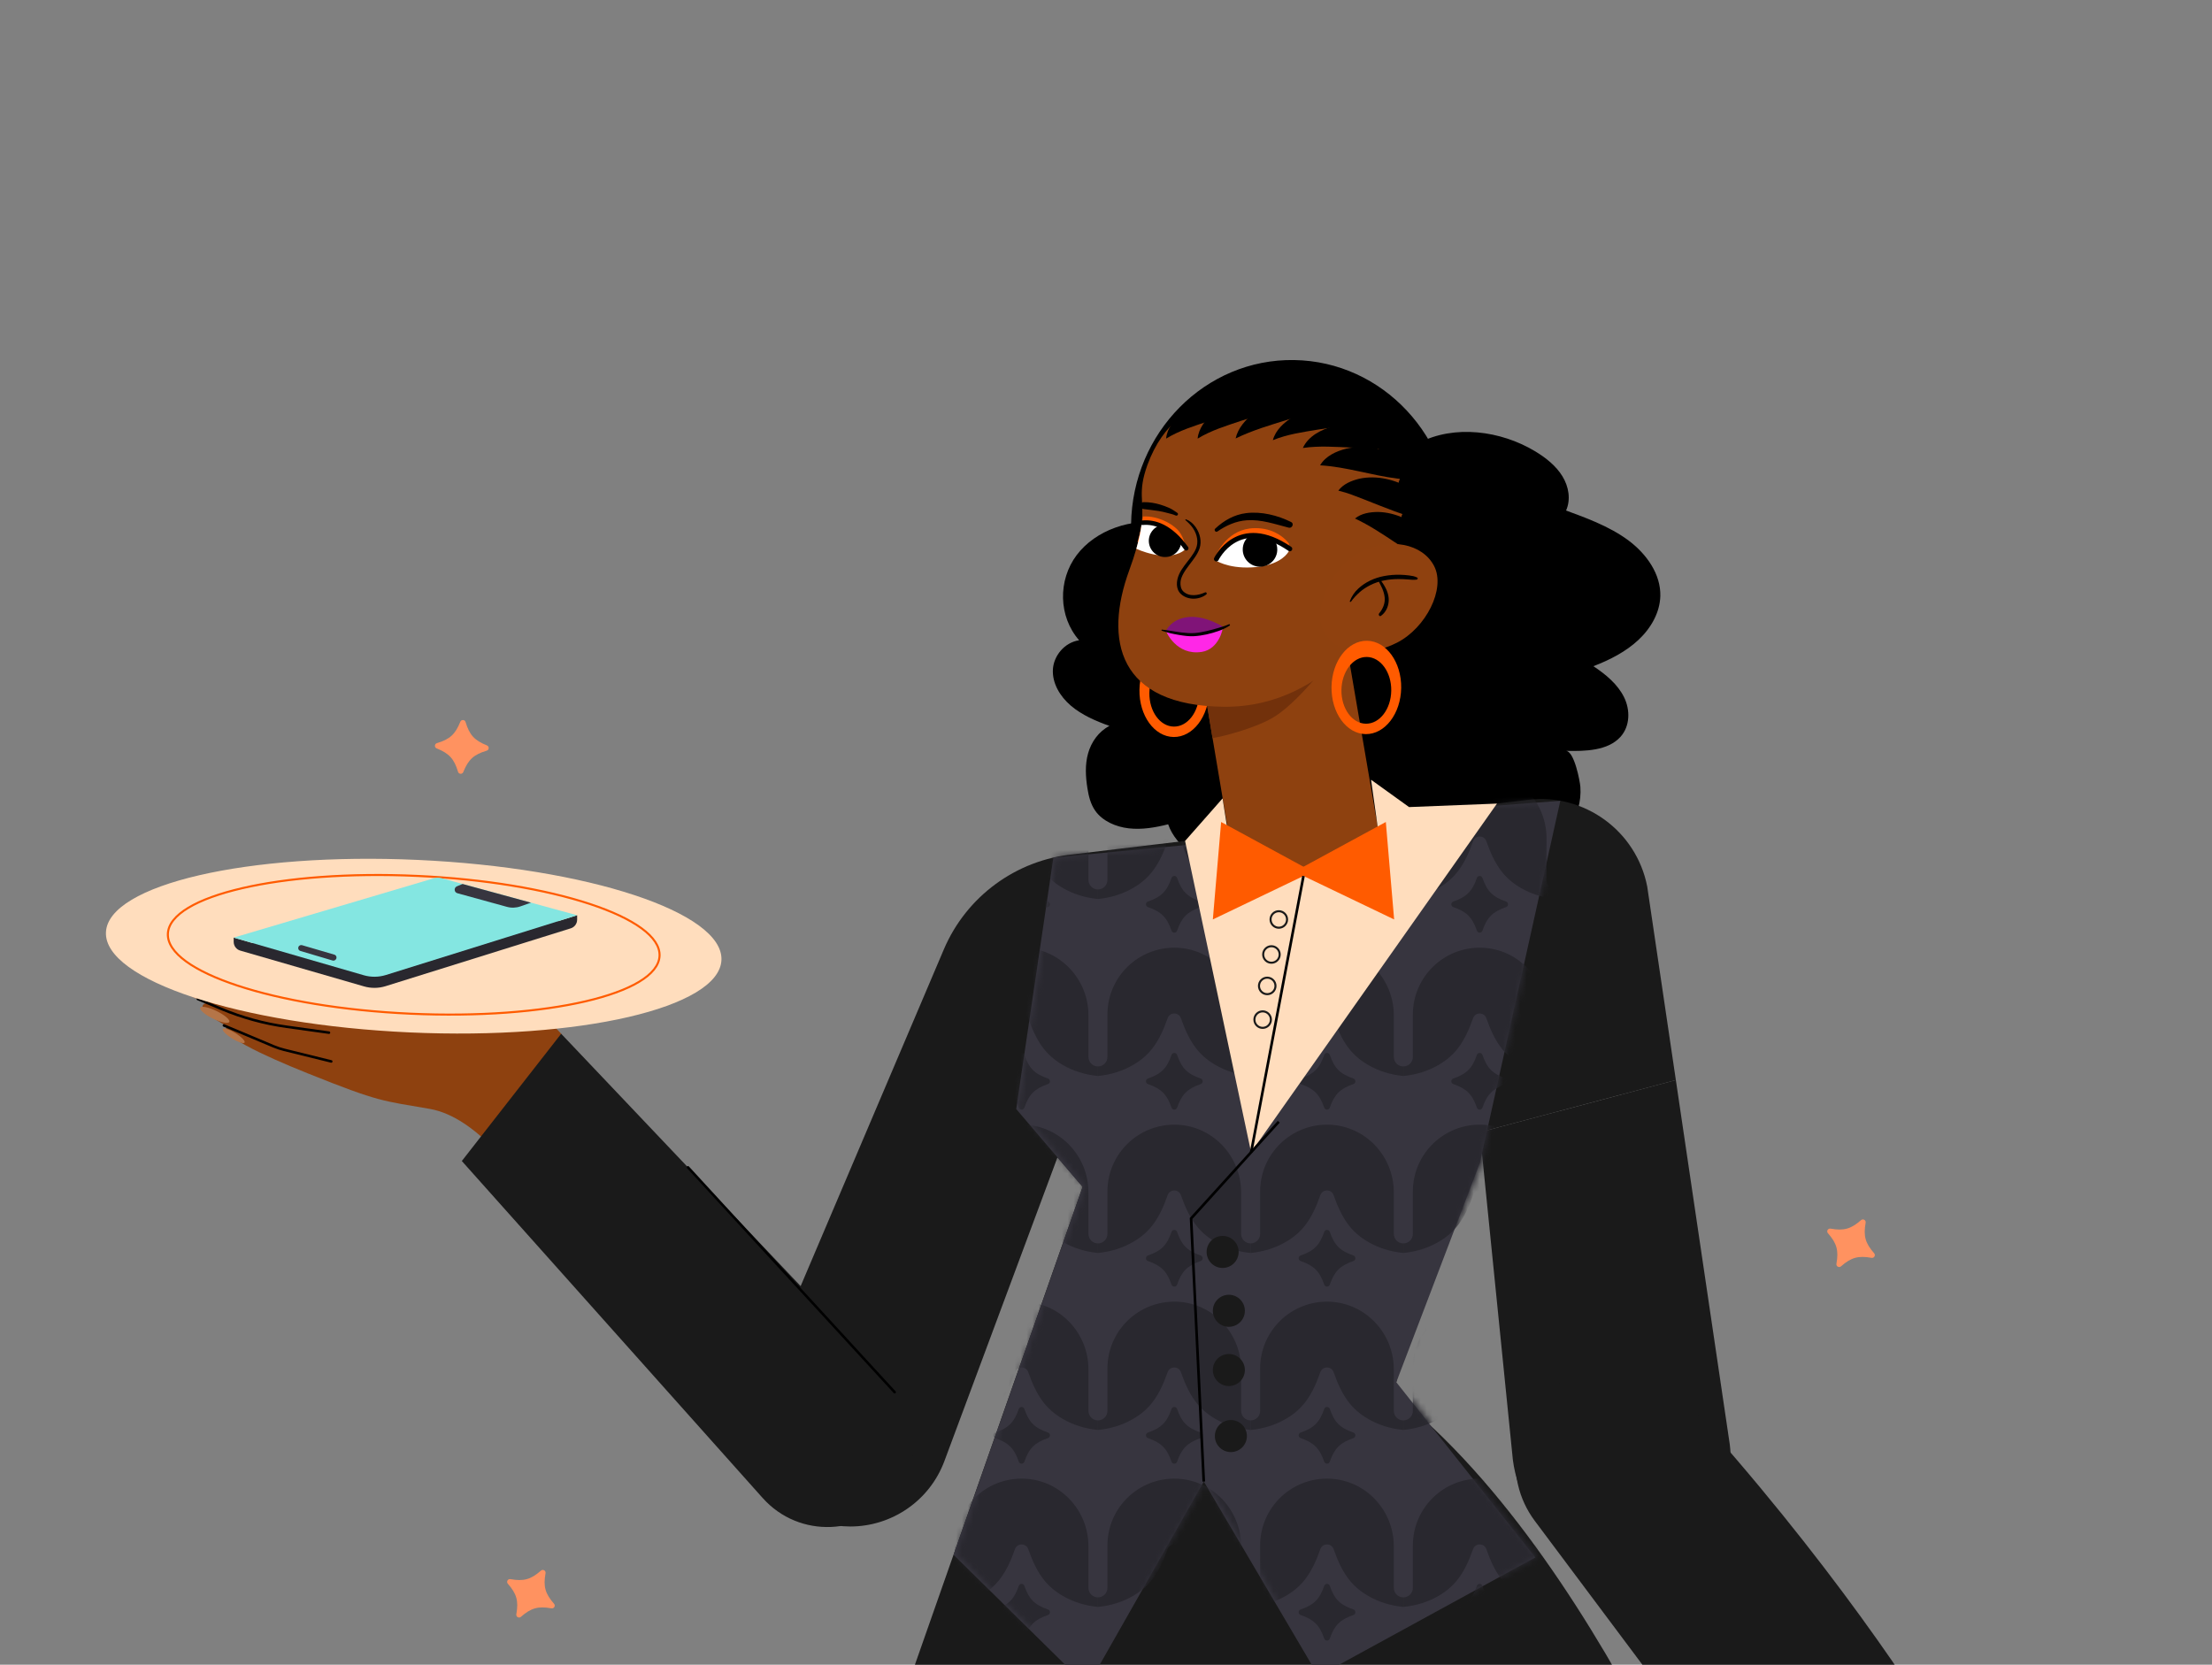 <svg width="376" height="283" viewBox="0 0 376 283" fill="none" xmlns="http://www.w3.org/2000/svg">
<rect x="0" y="0" width="376" height="283" fill="#808080" stroke="none"/>
<path d="M271.374 88.815C273.313 89.668 275.168 90.65 276.833 91.893C279.945 94.222 282.323 97.658 282.225 101.334C282.149 104.127 280.645 106.779 278.514 108.778C276.384 110.776 273.664 112.176 270.848 113.255C272.968 114.655 274.97 116.329 276.049 118.505C277.129 120.681 277.104 123.445 275.437 125.28C273.309 127.623 269.49 127.731 266.165 127.647C267.61 127.682 268.568 132.845 268.634 133.768C268.815 136.278 268.094 138.6 266.722 140.752C263.944 145.107 257.921 147.321 252.622 147.913C246.878 148.557 241.026 147.457 235.636 145.528C232.844 144.529 229.039 142.016 225.993 143.238C224.659 143.774 223.569 144.696 222.386 145.476C218.462 148.056 213.31 149.006 208.599 148.021C204.494 147.161 199.861 143.923 198.565 140.132C196.39 140.679 194.123 141.076 191.884 140.821C189.646 140.567 187.421 139.582 186.189 137.852C185.371 136.699 185.047 135.317 184.834 133.959C184.528 132.01 184.42 130.001 184.949 128.093C185.479 126.185 186.711 124.378 188.584 123.407C186.224 122.561 183.881 121.544 182.025 119.964C180.169 118.383 178.85 116.145 178.972 113.826C179.094 111.507 180.928 109.223 183.431 108.847C179.898 104.812 179.811 98.633 183.014 94.371C186.217 90.11 192.354 87.972 197.904 88.958C198.287 84.199 201.873 80.163 205.828 77.055C207.468 75.766 209.25 74.551 211.325 73.998C214.747 73.082 218.392 74.088 221.787 75.088C222.17 75.199 225.202 73.587 225.899 73.437C227.577 73.079 229.338 73.034 231.041 73.281C233.666 73.66 237.75 74.962 238.568 77.556C239.222 76.602 240.086 75.874 241.168 75.307C247.205 72.139 255.129 73.211 260.94 76.717C262.781 77.828 264.498 79.199 265.58 80.961C266.663 82.722 267.039 84.919 266.204 86.789C267.941 87.426 269.689 88.073 271.377 88.815H271.374Z" fill="black"/>
<path d="M199.726 109.422C196.454 109.374 193.748 112.886 193.686 117.266C193.62 121.649 196.217 125.242 199.486 125.291C202.759 125.34 205.46 121.827 205.526 117.444C205.592 113.064 202.995 109.471 199.726 109.422ZM199.521 123.522C197.181 123.488 195.326 120.918 195.371 117.785C195.42 114.652 197.352 112.141 199.691 112.176C202.027 112.211 203.887 114.78 203.838 117.914C203.793 121.047 201.86 123.557 199.521 123.522Z" fill="#FF5B00"/>
<path d="M318.57 213.054C317.059 211.331 316.721 210.123 317.125 207.867C317.205 207.421 316.683 207.129 316.345 207.424C314.622 208.935 313.414 209.273 311.158 208.869C310.712 208.789 310.42 209.311 310.715 209.649C312.226 211.372 312.564 212.581 312.16 214.837C312.08 215.282 312.602 215.575 312.94 215.279C314.663 213.768 315.872 213.43 318.128 213.834C318.573 213.914 318.866 213.392 318.57 213.054Z" fill="#FF9260"/>
<path d="M94.175 272.639C92.664 270.916 92.326 269.708 92.73 267.452C92.81 267.006 92.288 266.714 91.951 267.01C90.227 268.521 89.019 268.859 86.763 268.455C86.317 268.375 86.025 268.897 86.321 269.235C87.832 270.958 88.17 272.166 87.766 274.422C87.686 274.868 88.208 275.16 88.546 274.864C90.269 273.353 91.477 273.015 93.733 273.419C94.179 273.499 94.471 272.977 94.175 272.639Z" fill="#FF9260"/>
<path d="M82.77 126.721C80.643 125.868 79.797 124.942 79.139 122.745C79.01 122.313 78.412 122.285 78.245 122.703C77.392 124.83 76.466 125.676 74.269 126.334C73.837 126.463 73.809 127.062 74.227 127.229C76.354 128.082 77.2 129.008 77.858 131.205C77.987 131.637 78.586 131.665 78.753 131.247C79.606 129.12 80.532 128.274 82.729 127.616C83.16 127.487 83.188 126.888 82.77 126.721Z" fill="#FF9260"/>
<path d="M139.666 258.793C141.285 259.273 142.921 259.507 144.533 259.507C151.496 259.507 157.986 255.221 160.53 248.387L189.301 171.105L249.935 168.08L251.547 192.481L284.865 183.61L279.998 150.714C278.152 141.255 269.32 134.828 259.756 135.97L182.488 145.227C172.73 146.178 164.27 152.382 160.43 161.413L128.971 235.394C124.71 244.825 129.747 255.848 139.666 258.793Z" fill="#1A1A1A"/>
<path d="M150.681 296.795H281.55C271.203 276.662 255.707 251.644 236.837 236.934L238.101 231.991L248.559 199.7L251.546 163.214L219.468 160.004L206.475 166.065L192.03 162.065L175.664 169.394L172.729 188.538L184.026 201.768L150.681 296.795Z" fill="#1A1A1A"/>
<path d="M246.812 89.94C247.047 74.298 235.026 61.434 219.963 61.208C204.899 60.982 192.498 73.479 192.263 89.121C192.028 104.763 204.049 117.626 219.112 117.853C234.175 118.079 246.577 105.582 246.812 89.94Z" fill="black"/>
<path d="M234.254 141.02L219.541 161.411L209.337 144.662C209.337 144.662 207.495 133.786 206.134 125.611C206.127 125.563 206.12 125.514 206.106 125.462C205.316 120.716 204.689 116.915 204.692 116.747L213.368 113.548L213.884 113.357L228.596 107.932L234.261 141.017L234.254 141.02Z" fill="#8E410F"/>
<path d="M227.05 110.903C227.05 110.903 221.494 118.649 216.853 121.702C213.87 123.662 208.003 125.194 206.106 125.476C205.316 120.731 204.689 116.929 204.692 116.762L213.368 113.563L213.884 113.371L227.054 110.903H227.05Z" fill="#72310B"/>
<path d="M235.154 102.972C235.154 102.972 226.284 120.275 208.131 120.15C189.986 120.021 187.643 108.752 191.946 96.963C192.454 95.574 192.847 94.366 193.154 93.294C193.666 91.501 193.941 90.105 194.069 88.953C194.529 84.935 193.328 83.831 195.034 79.051C200.486 64.251 214.161 68.746 214.182 68.753C215.846 69.3 218.307 68.638 220.045 68.635C222.228 68.628 223.756 68.983 225.518 70.205C227.419 71.524 229.5 72.548 231.44 73.801C233.365 75.044 234.691 77.06 236.648 78.076C237.508 78.522 238.451 79.229 238.392 80.197C238.354 80.799 237.926 81.304 237.779 81.889C237.494 83.013 238.277 84.096 238.932 85.053C239.235 85.496 239.527 86.066 239.276 86.54C239.068 86.937 238.545 87.094 238.333 87.49C238.041 88.03 238.451 88.664 238.81 89.162C239.68 90.37 238.848 92.361 238.528 93.694C238.141 95.296 237.661 96.876 237.101 98.426C236.54 99.972 235.927 101.521 235.158 102.976L235.154 102.972Z" fill="#8E410F"/>
<path d="M219.146 92.477C219.146 92.477 218.498 94.388 215.487 95.29C215.086 95.412 214.644 95.516 214.15 95.593C213.756 95.656 213.335 95.704 212.879 95.732C208.771 95.979 206.748 94.312 206.748 94.312C206.748 94.312 208.356 90.385 212.381 89.852C212.548 89.828 212.715 89.81 212.889 89.8C214.477 89.709 215.737 90.037 216.698 90.496C218.376 91.293 219.142 92.477 219.142 92.477H219.146Z" fill="#FF5B00"/>
<path d="M219.141 93.569C219.141 93.569 218.487 95.268 215.413 96.068C215.002 96.176 214.553 96.27 214.048 96.337C213.648 96.392 213.219 96.434 212.753 96.458C208.561 96.671 206.493 95.181 206.493 95.181C206.493 95.181 208.126 91.685 212.234 91.222C212.405 91.201 212.575 91.187 212.753 91.177C214.372 91.097 215.66 91.393 216.642 91.804C218.358 92.517 219.141 93.572 219.141 93.572V93.569Z" fill="white"/>
<path d="M217.117 93.454C217.099 94.62 216.403 95.616 215.407 96.068C215.021 96.253 214.586 96.347 214.133 96.344C214.105 96.344 214.07 96.344 214.043 96.337C212.466 96.267 211.219 94.954 211.244 93.367C211.257 92.51 211.633 91.744 212.229 91.222C212.399 91.201 212.57 91.187 212.748 91.177C214.366 91.097 215.655 91.393 216.636 91.804C216.946 92.281 217.124 92.848 217.113 93.454H217.117Z" fill="black"/>
<path d="M206.761 95.027C206.761 95.027 210.475 87.294 219.249 93.307" stroke="black" stroke-width="0.825" stroke-linecap="round" stroke-linejoin="round"/>
<path d="M201.494 93.022C201.494 93.022 200.533 93.555 197.556 93.283C197.156 93.252 196.731 93.189 196.261 93.091C195.892 93.011 195.498 92.914 195.074 92.785C194.437 92.594 193.869 92.374 193.364 92.148C193.876 90.355 194.151 88.959 194.28 87.807C194.896 87.765 195.565 87.814 196.278 87.981C196.435 88.012 196.592 88.054 196.752 88.103C198.217 88.548 199.262 89.217 200 89.895C201.292 91.072 201.494 93.022 201.494 93.022Z" fill="#FF5B00"/>
<path d="M201.443 93.397C201.443 93.397 200.318 94.699 197.345 94.427C196.945 94.396 196.52 94.334 196.05 94.236C195.681 94.156 195.287 94.058 194.863 93.93C194.226 93.738 193.658 93.519 193.153 93.293C193.665 91.5 193.94 90.103 194.069 88.951C194.685 88.909 195.354 88.958 196.067 89.125C196.224 89.157 196.381 89.198 196.541 89.247C198.006 89.693 199.051 90.361 199.789 91.04C201.081 92.217 201.443 93.397 201.443 93.397Z" fill="white"/>
<path d="M200.435 93.323C199.889 94.273 198.862 94.774 197.835 94.691C197.434 94.666 197.03 94.545 196.661 94.332C196.637 94.318 196.613 94.304 196.588 94.287C195.324 93.507 194.9 91.857 195.648 90.562C196.052 89.862 196.713 89.406 197.438 89.249C197.587 89.308 197.737 89.378 197.887 89.451C199.255 90.13 200.178 90.959 200.797 91.749C200.836 92.285 200.721 92.832 200.435 93.326V93.323Z" fill="black"/>
<path d="M194.187 88.866C196.282 88.668 198.946 89.49 201.633 93.208" stroke="black" stroke-width="0.776" stroke-linecap="round" stroke-linejoin="round"/>
<path d="M207.811 106.743C207.936 106.764 207.229 110.367 204.277 110.823C199.918 111.495 198.216 107.324 198.216 107.324C198.216 107.324 201.471 105.657 207.811 106.743Z" fill="#FF27E7"/>
<path d="M198.214 107.321C198.092 107.29 199.105 105.117 202.137 104.887C205.17 104.658 208.174 106.726 208.174 106.726C208.174 106.726 204.446 108.916 198.214 107.321Z" fill="#801478"/>
<path d="M197.483 107.223C197.967 107.38 198.447 107.536 198.942 107.651C199.436 107.766 199.934 107.86 200.435 107.944C201.267 108.083 202.124 108.201 202.97 108.152C204.373 108.072 205.797 107.735 207.12 107.268C207.781 107.035 208.429 106.742 209.017 106.353C209.156 106.259 209.038 106.06 208.888 106.13C208.345 106.377 207.76 106.554 207.189 106.722C206.496 106.927 205.8 107.125 205.093 107.286C204.446 107.432 203.784 107.561 203.123 107.616C202.35 107.682 201.563 107.606 200.797 107.515C200.244 107.449 199.694 107.355 199.144 107.261C198.6 107.167 198.061 107.101 197.514 107.038C197.406 107.024 197.396 107.188 197.49 107.219L197.483 107.223Z" fill="black"/>
<path d="M206.927 90.359C208.424 89.325 210.102 88.573 211.936 88.447C214.401 88.277 216.72 89.109 219.07 89.707C219.627 89.85 220.024 89.022 219.474 88.747C217.183 87.605 214.401 86.915 211.832 87.232C209.778 87.486 208.051 88.478 206.557 89.875C206.307 90.108 206.638 90.553 206.927 90.355V90.359Z" fill="black"/>
<path d="M200.111 87.174C199.662 86.885 199.23 86.561 198.739 86.345C198.248 86.129 197.754 85.945 197.246 85.791C196.32 85.513 195.369 85.353 194.398 85.367C194.081 85.374 193.81 85.631 193.81 85.955C193.81 86.307 194.081 86.502 194.398 86.543C195.216 86.651 196.1 86.731 196.946 86.871C197.416 86.947 197.879 87.052 198.335 87.177C198.84 87.316 199.363 87.414 199.839 87.633C200.146 87.772 200.397 87.365 200.108 87.177L200.111 87.174Z" fill="black"/>
<path d="M201.506 88.426C201.997 88.854 202.46 89.296 202.816 89.843C203.171 90.389 203.4 90.953 203.491 91.57C203.574 92.141 203.519 92.719 203.299 93.251C203.08 93.784 202.756 94.264 202.419 94.724C201.726 95.678 200.894 96.566 200.413 97.652C199.933 98.738 199.825 100.141 200.737 100.984C201.889 102.052 203.815 102.004 205.03 101.071C205.239 100.91 205.068 100.601 204.821 100.715C203.689 101.234 202.144 101.492 201.144 100.545C200.727 100.151 200.626 99.525 200.664 98.971C200.702 98.46 200.901 97.969 201.148 97.523C201.712 96.499 202.52 95.632 203.164 94.665C203.474 94.202 203.756 93.704 203.923 93.168C204.1 92.607 204.114 92.005 204.01 91.427C203.773 90.125 202.871 88.753 201.594 88.283C201.517 88.255 201.451 88.37 201.513 88.422L201.506 88.426Z" fill="black"/>
<path d="M95.387 175.727C95.387 175.727 85.514 165.066 82.053 165.456C75.943 166.146 53.439 164.308 50.201 163.824C46.963 163.34 39.429 162.327 44.363 165.268C47.211 166.967 50.42 168.698 52.624 169.857C53.101 170.108 54.348 170.741 54.348 170.741C51.127 170.202 43.739 169.283 38.66 168.252C30.649 166.626 29.298 166.421 32.71 169.439C32.996 169.693 35.471 170.383 35.078 170.508C32.439 171.347 38.66 174.47 38.66 174.47C37.024 175.8 44.31 179.261 52.339 182.484C64.667 187.432 64.931 187.09 73.075 188.518C81.12 189.928 87.86 200.076 87.86 200.076L96.481 181.416" fill="#8E410F"/>
<path d="M46.337 165.41C46.492 165.052 45.658 164.348 44.475 163.838C43.292 163.329 42.208 163.206 42.053 163.564C41.899 163.923 42.733 164.627 43.916 165.136C45.099 165.646 46.183 165.769 46.337 165.41Z" fill="#B57548"/>
<path d="M35.504 170.014C35.677 169.66 34.715 168.835 33.355 168.171C31.995 167.506 30.753 167.255 30.58 167.609C30.407 167.964 31.369 168.789 32.729 169.453C34.088 170.117 35.331 170.368 35.504 170.014Z" fill="#B57548"/>
<path d="M41.575 177.235C41.732 176.983 41.031 176.262 40.008 175.623C38.986 174.984 38.03 174.669 37.873 174.92C37.716 175.171 38.418 175.893 39.44 176.532C40.462 177.171 41.418 177.486 41.575 177.235Z" fill="#B57548"/>
<path d="M38.977 173.73C39.15 173.376 38.188 172.55 36.829 171.886C35.469 171.222 34.226 170.971 34.053 171.325C33.88 171.679 34.843 172.505 36.202 173.169C37.562 173.833 38.804 174.084 38.977 173.73Z" fill="#B57548"/>
<path d="M55.922 175.553L48.733 174.554C44.904 174.021 41.161 172.998 37.596 171.501L33.627 169.833" stroke="black" stroke-width="0.428" stroke-linecap="round" stroke-linejoin="round"/>
<path d="M56.307 180.446L48.307 178.472C47.698 178.322 47.106 178.123 46.528 177.883L38.058 174.329" stroke="black" stroke-width="0.428" stroke-linecap="round" stroke-linejoin="round"/>
<path d="M55.387 170.835C55.387 170.835 53.562 170.392 50.784 168.875" stroke="black" stroke-width="0.519" stroke-linecap="round" stroke-linejoin="round"/>
<path d="M251.545 192.485L257.161 248.189C258.619 259.511 269.37 268.859 278.826 267.041C287.958 265.287 294.186 257.028 294.186 248.018C294.186 246.932 294.096 245.832 293.908 244.728L284.866 183.615L251.548 192.485H251.545Z" fill="#1A1A1A"/>
<path d="M129.647 254.672L78.501 197.373L95.39 175.74L151.344 234.705C156.316 239.945 156.761 248.015 152.392 253.77C146.783 261.158 135.827 261.593 129.651 254.672H129.647Z" fill="#1A1A1A"/>
<path d="M331.081 296.798H289.498L260.884 258.55C255.268 251.044 257.041 240.213 264.964 235.2C267.415 233.647 279.197 230.399 281.547 232.902C307.47 260.528 323.861 285.076 331.081 296.798Z" fill="#1A1A1A"/>
<path d="M152.076 236.674L116.944 198.447" stroke="black" stroke-width="0.428" stroke-linecap="round" stroke-linejoin="round"/>
<path d="M246.331 137.584L265.225 136.139L251.557 197.678L237.345 234.978L260.974 264.766L224.102 284.93L204.63 251.87L184.823 286.716L162.086 264.317L184.033 201.768L172.736 188.539L179.058 145.793L208.961 142.959L214.813 177.694L239.525 138.398L246.331 137.584Z" fill="#37353F"/>
<mask id="mask0_533_8446" style="mask-type:luminance" maskUnits="userSpaceOnUse" x="162" y="136" width="104" height="151">
<path d="M246.675 137.502L265.569 136.06L251.9 197.595L237.689 234.9L261.318 264.684L224.445 284.848L204.973 251.788L185.167 286.634L162.43 264.238L184.377 201.686L173.08 188.457L179.402 145.714L209.304 142.881L215.157 177.612L239.868 138.32L246.675 137.502Z" fill="white"/>
</mask>
<g mask="url(#mask0_533_8446)">
<path d="M178.133 153.261C175.852 152.464 174.919 151.531 174.122 149.251C173.965 148.802 173.335 148.802 173.179 149.251C172.381 151.531 171.448 152.464 169.168 153.261C168.719 153.418 168.719 154.048 169.168 154.205C171.448 155.002 172.381 155.935 173.179 158.215C173.335 158.665 173.965 158.665 174.122 158.215C174.919 155.935 175.852 155.002 178.133 154.205C178.582 154.048 178.582 153.418 178.133 153.261Z" fill="#29282F"/>
<path d="M185.015 149.59V142.516C185.015 136.371 180.189 131.232 174.048 131.027C167.597 130.811 162.295 135.974 162.295 142.38V149.59C162.295 150.485 161.571 151.209 160.676 151.209V152.828L160.78 152.818C162.866 152.612 164.895 151.986 166.706 150.927C169.567 149.253 171.131 146.986 172.527 143.007C172.899 141.941 174.414 141.941 174.786 143.007C176.179 146.99 177.742 149.253 180.607 150.927C182.418 151.989 184.447 152.612 186.533 152.818L186.637 152.828V151.209C185.742 151.209 185.018 150.485 185.018 149.59" fill="#29282F"/>
<path d="M204.095 153.261C201.814 152.464 200.881 151.531 200.084 149.251C199.927 148.802 199.297 148.802 199.14 149.251C198.343 151.531 197.41 152.464 195.13 153.261C194.681 153.418 194.681 154.048 195.13 154.205C197.41 155.002 198.343 155.935 199.14 158.215C199.297 158.665 199.927 158.665 200.084 158.215C200.881 155.935 201.814 155.002 204.095 154.205C204.544 154.048 204.544 153.418 204.095 153.261Z" fill="#29282F"/>
<path d="M210.964 149.59V142.516C210.964 136.371 206.139 131.232 199.997 131.027C193.546 130.811 188.244 135.974 188.244 142.38V149.59C188.244 150.485 187.52 151.209 186.625 151.209V152.828L186.729 152.818C188.815 152.612 190.845 151.986 192.655 150.927C195.517 149.253 197.08 146.986 198.476 143.007C198.848 141.941 200.363 141.941 200.735 143.007C202.128 146.99 203.691 149.253 206.556 150.927C208.367 151.989 210.397 152.612 212.482 152.818L212.586 152.828V151.209C211.692 151.209 210.968 150.485 210.968 149.59" fill="#29282F"/>
<path d="M230.052 153.261C227.771 152.464 226.838 151.531 226.041 149.251C225.884 148.802 225.254 148.802 225.097 149.251C224.3 151.531 223.367 152.464 221.087 153.261C220.638 153.418 220.638 154.048 221.087 154.205C223.367 155.002 224.3 155.935 225.097 158.215C225.254 158.665 225.884 158.665 226.041 158.215C226.838 155.935 227.771 155.002 230.052 154.205C230.501 154.048 230.501 153.418 230.052 153.261Z" fill="#29282F"/>
<path d="M236.921 149.59V142.516C236.921 136.371 232.096 131.232 225.954 131.027C219.503 130.811 214.201 135.974 214.201 142.38V149.59C214.201 150.485 213.477 151.209 212.582 151.209V152.828L212.686 152.818C214.772 152.612 216.802 151.986 218.612 150.927C221.474 149.253 223.037 146.986 224.433 143.007C224.806 141.941 226.32 141.941 226.692 143.007C228.085 146.99 229.648 149.253 232.514 150.927C234.324 151.989 236.354 152.612 238.439 152.818L238.543 152.828V151.209C237.649 151.209 236.925 150.485 236.925 149.59" fill="#29282F"/>
<path d="M256 153.261C253.72 152.464 252.786 151.531 251.989 149.251C251.833 148.802 251.202 148.802 251.046 149.251C250.248 151.531 249.315 152.464 247.035 153.261C246.586 153.418 246.586 154.048 247.035 154.205C249.315 155.002 250.248 155.935 251.046 158.215C251.202 158.665 251.833 158.665 251.989 158.215C252.786 155.935 253.72 155.002 256 154.205C256.449 154.048 256.449 153.418 256 153.261Z" fill="#29282F"/>
<path d="M262.882 149.59V142.516C262.882 136.371 258.057 131.232 251.915 131.027C245.464 130.811 240.162 135.974 240.162 142.38V149.59C240.162 150.485 239.438 151.209 238.543 151.209V152.828L238.647 152.818C240.733 152.612 242.763 151.986 244.573 150.927C247.435 149.253 248.998 146.986 250.394 143.007C250.766 141.941 252.281 141.941 252.653 143.007C254.046 146.99 255.609 149.253 258.474 150.927C260.285 151.989 262.315 152.612 264.4 152.818L264.504 152.828V151.209C263.61 151.209 262.885 150.485 262.885 149.59" fill="#29282F"/>
<path d="M288.844 149.591V142.516C288.844 136.371 284.019 131.233 277.877 131.027C271.426 130.811 266.124 135.974 266.124 142.38V149.591C266.124 150.485 265.4 151.209 264.505 151.209V152.828L264.609 152.818C266.695 152.612 268.724 151.986 270.535 150.927C273.397 149.253 274.96 146.986 276.356 143.007C276.728 141.942 278.243 141.942 278.615 143.007C280.008 146.99 281.571 149.253 284.436 150.927C286.247 151.989 288.276 152.612 290.362 152.818L290.466 152.828V151.209C289.572 151.209 288.847 150.485 288.847 149.591" fill="#29282F"/>
<path d="M178.133 183.35C175.852 182.553 174.919 181.62 174.122 179.34C173.965 178.89 173.335 178.89 173.179 179.34C172.381 181.62 171.448 182.553 169.168 183.35C168.719 183.507 168.719 184.137 169.168 184.294C171.448 185.091 172.381 186.024 173.179 188.304C173.335 188.753 173.965 188.753 174.122 188.304C174.919 186.024 175.852 185.091 178.133 184.294C178.582 184.137 178.582 183.507 178.133 183.35Z" fill="#29282F"/>
<path d="M185.015 179.679V172.605C185.015 166.46 180.189 161.321 174.048 161.116C167.597 160.9 162.295 166.063 162.295 172.469V179.679C162.295 180.574 161.571 181.298 160.676 181.298V182.917L160.78 182.906C162.866 182.701 164.895 182.074 166.706 181.016C169.567 179.341 171.131 177.075 172.527 173.096C172.899 172.03 174.414 172.03 174.786 173.096C176.179 177.078 177.742 179.341 180.607 181.016C182.418 182.078 184.447 182.701 186.533 182.906L186.637 182.917V181.298C185.742 181.298 185.018 180.574 185.018 179.679" fill="#29282F"/>
<path d="M204.095 183.35C201.814 182.553 200.881 181.62 200.084 179.34C199.927 178.891 199.297 178.891 199.14 179.34C198.343 181.62 197.41 182.553 195.13 183.35C194.681 183.507 194.681 184.137 195.13 184.294C197.41 185.091 198.343 186.024 199.14 188.305C199.297 188.754 199.927 188.754 200.084 188.305C200.881 186.024 201.814 185.091 204.095 184.294C204.544 184.137 204.544 183.507 204.095 183.35Z" fill="#29282F"/>
<path d="M210.964 179.679V172.605C210.964 166.46 206.139 161.321 199.997 161.116C193.546 160.9 188.244 166.063 188.244 172.469V179.679C188.244 180.574 187.52 181.298 186.625 181.298V182.917L186.729 182.906C188.815 182.701 190.845 182.074 192.655 181.016C195.517 179.341 197.08 177.075 198.476 173.096C198.848 172.03 200.363 172.03 200.735 173.096C202.128 177.078 203.691 179.341 206.556 181.016C208.367 182.078 210.397 182.701 212.482 182.906L212.586 182.917V181.298C211.692 181.298 210.968 180.574 210.968 179.679" fill="#29282F"/>
<path d="M230.052 183.35C227.771 182.553 226.838 181.62 226.041 179.34C225.884 178.891 225.254 178.891 225.097 179.34C224.3 181.62 223.367 182.553 221.087 183.35C220.638 183.507 220.638 184.137 221.087 184.294C223.367 185.091 224.3 186.024 225.097 188.305C225.254 188.754 225.884 188.754 226.041 188.305C226.838 186.024 227.771 185.091 230.052 184.294C230.501 184.137 230.501 183.507 230.052 183.35Z" fill="#29282F"/>
<path d="M236.921 179.679V172.605C236.921 166.46 232.096 161.321 225.954 161.116C219.503 160.9 214.201 166.063 214.201 172.469V179.679C214.201 180.574 213.477 181.298 212.582 181.298V182.917L212.686 182.906C214.772 182.701 216.802 182.074 218.612 181.016C221.474 179.341 223.037 177.075 224.433 173.096C224.806 172.03 226.32 172.03 226.692 173.096C228.085 177.078 229.648 179.341 232.514 181.016C234.324 182.078 236.354 182.701 238.439 182.906L238.543 182.917V181.298C237.649 181.298 236.925 180.574 236.925 179.679" fill="#29282F"/>
<path d="M256 183.35C253.72 182.553 252.786 181.62 251.989 179.34C251.833 178.89 251.202 178.89 251.046 179.34C250.248 181.62 249.315 182.553 247.035 183.35C246.586 183.507 246.586 184.137 247.035 184.294C249.315 185.091 250.248 186.024 251.046 188.304C251.202 188.753 251.833 188.753 251.989 188.304C252.786 186.024 253.72 185.091 256 184.294C256.449 184.137 256.449 183.507 256 183.35Z" fill="#29282F"/>
<path d="M262.882 179.679V172.605C262.882 166.46 258.057 161.321 251.915 161.116C245.464 160.9 240.162 166.063 240.162 172.469V179.679C240.162 180.574 239.438 181.298 238.543 181.298V182.917L238.647 182.906C240.733 182.701 242.763 182.074 244.573 181.016C247.435 179.341 248.998 177.075 250.394 173.096C250.766 172.03 252.281 172.03 252.653 173.096C254.046 177.078 255.609 179.341 258.474 181.016C260.285 182.078 262.315 182.701 264.4 182.906L264.504 182.917V181.298C263.61 181.298 262.885 180.574 262.885 179.679" fill="#29282F"/>
<path d="M288.844 179.679V172.605C288.844 166.46 284.019 161.321 277.877 161.116C271.426 160.9 266.124 166.063 266.124 172.469V179.679C266.124 180.574 265.4 181.298 264.505 181.298V182.917L264.609 182.906C266.695 182.701 268.724 182.074 270.535 181.016C273.397 179.341 274.96 177.075 276.356 173.096C276.728 172.03 278.243 172.03 278.615 173.096C280.008 177.078 281.571 179.341 284.436 181.016C286.247 182.078 288.276 182.701 290.362 182.906L290.466 182.917V181.298C289.572 181.298 288.847 180.574 288.847 179.679" fill="#29282F"/>
<path d="M178.133 213.435C175.852 212.638 174.919 211.705 174.122 209.425C173.965 208.976 173.335 208.976 173.179 209.425C172.381 211.705 171.448 212.638 169.168 213.435C168.719 213.592 168.719 214.222 169.168 214.379C171.448 215.176 172.381 216.109 173.179 218.39C173.335 218.839 173.965 218.839 174.122 218.39C174.919 216.109 175.852 215.176 178.133 214.379C178.582 214.222 178.582 213.592 178.133 213.435Z" fill="#29282F"/>
<path d="M185.015 209.765V202.69C185.015 196.545 180.189 191.407 174.048 191.201C167.597 190.986 162.295 196.149 162.295 202.554V209.765C162.295 210.659 161.571 211.383 160.676 211.383V213.002L160.78 212.992C162.866 212.787 164.895 212.16 166.706 211.101C169.567 209.427 171.131 207.16 172.527 203.181C172.899 202.116 174.414 202.116 174.786 203.181C176.179 207.164 177.742 209.427 180.607 211.101C182.418 212.163 184.447 212.787 186.533 212.992L186.637 213.002V211.383C185.742 211.383 185.018 210.659 185.018 209.765" fill="#29282F"/>
<path d="M204.095 213.436C201.814 212.638 200.881 211.705 200.084 209.425C199.927 208.976 199.297 208.976 199.14 209.425C198.343 211.705 197.41 212.638 195.13 213.436C194.681 213.592 194.681 214.222 195.13 214.379C197.41 215.176 198.343 216.109 199.14 218.39C199.297 218.839 199.927 218.839 200.084 218.39C200.881 216.109 201.814 215.176 204.095 214.379C204.544 214.222 204.544 213.592 204.095 213.436Z" fill="#29282F"/>
<path d="M210.964 209.765V202.69C210.964 196.545 206.139 191.407 199.997 191.201C193.546 190.986 188.244 196.149 188.244 202.554V209.765C188.244 210.659 187.52 211.383 186.625 211.383V213.002L186.729 212.992C188.815 212.787 190.845 212.16 192.655 211.101C195.517 209.427 197.08 207.16 198.476 203.181C198.848 202.116 200.363 202.116 200.735 203.181C202.128 207.164 203.691 209.427 206.556 211.101C208.367 212.163 210.397 212.787 212.482 212.992L212.586 213.002V211.383C211.692 211.383 210.968 210.659 210.968 209.765" fill="#29282F"/>
<path d="M230.052 213.436C227.771 212.638 226.838 211.705 226.041 209.425C225.884 208.976 225.254 208.976 225.097 209.425C224.3 211.705 223.367 212.638 221.087 213.436C220.638 213.592 220.638 214.222 221.087 214.379C223.367 215.176 224.3 216.109 225.097 218.39C225.254 218.839 225.884 218.839 226.041 218.39C226.838 216.109 227.771 215.176 230.052 214.379C230.501 214.222 230.501 213.592 230.052 213.436Z" fill="#29282F"/>
<path d="M236.921 209.765V202.69C236.921 196.545 232.096 191.407 225.954 191.201C219.503 190.986 214.201 196.149 214.201 202.554V209.765C214.201 210.659 213.477 211.383 212.582 211.383V213.002L212.686 212.992C214.772 212.787 216.802 212.16 218.612 211.101C221.474 209.427 223.037 207.16 224.433 203.181C224.806 202.116 226.32 202.116 226.692 203.181C228.085 207.164 229.648 209.427 232.514 211.101C234.324 212.163 236.354 212.787 238.439 212.992L238.543 213.002V211.383C237.649 211.383 236.925 210.659 236.925 209.765" fill="#29282F"/>
<path d="M256 213.435C253.72 212.638 252.786 211.705 251.989 209.425C251.833 208.976 251.202 208.976 251.046 209.425C250.248 211.705 249.315 212.638 247.035 213.435C246.586 213.592 246.586 214.222 247.035 214.379C249.315 215.176 250.248 216.109 251.046 218.39C251.202 218.839 251.833 218.839 251.989 218.39C252.786 216.109 253.72 215.176 256 214.379C256.449 214.222 256.449 213.592 256 213.435Z" fill="#29282F"/>
<path d="M262.882 209.765V202.69C262.882 196.545 258.057 191.407 251.915 191.201C245.464 190.986 240.162 196.149 240.162 202.554V209.765C240.162 210.659 239.438 211.383 238.543 211.383V213.002L238.647 212.992C240.733 212.787 242.763 212.16 244.573 211.101C247.435 209.427 248.998 207.16 250.394 203.181C250.766 202.116 252.281 202.116 252.653 203.181C254.046 207.164 255.609 209.427 258.474 211.101C260.285 212.163 262.315 212.787 264.4 212.992L264.504 213.002V211.383C263.61 211.383 262.885 210.659 262.885 209.765" fill="#29282F"/>
<path d="M288.844 209.764V202.69C288.844 196.545 284.019 191.407 277.877 191.201C271.426 190.985 266.124 196.148 266.124 202.554V209.764C266.124 210.659 265.4 211.383 264.505 211.383V213.002L264.609 212.992C266.695 212.786 268.724 212.16 270.535 211.101C273.397 209.427 274.96 207.16 276.356 203.181C276.728 202.116 278.243 202.116 278.615 203.181C280.008 207.164 281.571 209.427 284.436 211.101C286.247 212.163 288.276 212.786 290.362 212.992L290.466 213.002V211.383C289.572 211.383 288.847 210.659 288.847 209.764" fill="#29282F"/>
<path d="M178.133 243.536C175.852 242.739 174.919 241.806 174.122 239.525C173.965 239.076 173.335 239.076 173.179 239.525C172.381 241.806 171.448 242.739 169.168 243.536C168.719 243.693 168.719 244.323 169.168 244.479C171.448 245.277 172.381 246.21 173.179 248.49C173.335 248.939 173.965 248.939 174.122 248.49C174.919 246.21 175.852 245.277 178.133 244.479C178.582 244.323 178.582 243.693 178.133 243.536Z" fill="#29282F"/>
<path d="M185.015 239.854V232.78C185.015 226.635 180.189 221.497 174.048 221.291C167.597 221.075 162.295 226.238 162.295 232.644V239.854C162.295 240.749 161.571 241.473 160.676 241.473V243.092L160.78 243.082C162.866 242.876 164.895 242.25 166.706 241.191C169.567 239.517 171.131 237.25 172.527 233.271C172.899 232.206 174.414 232.206 174.786 233.271C176.179 237.254 177.742 239.517 180.607 241.191C182.418 242.253 184.447 242.876 186.533 243.082L186.637 243.092V241.473C185.742 241.473 185.018 240.749 185.018 239.854" fill="#29282F"/>
<path d="M204.095 243.536C201.814 242.739 200.881 241.806 200.084 239.526C199.927 239.076 199.297 239.076 199.14 239.526C198.343 241.806 197.41 242.739 195.13 243.536C194.681 243.693 194.681 244.323 195.13 244.48C197.41 245.277 198.343 246.21 199.14 248.49C199.297 248.939 199.927 248.939 200.084 248.49C200.881 246.21 201.814 245.277 204.095 244.48C204.544 244.323 204.544 243.693 204.095 243.536Z" fill="#29282F"/>
<path d="M210.964 239.854V232.78C210.964 226.635 206.139 221.497 199.997 221.291C193.546 221.075 188.244 226.238 188.244 232.644V239.854C188.244 240.749 187.52 241.473 186.625 241.473V243.092L186.729 243.082C188.815 242.876 190.845 242.25 192.655 241.191C195.517 239.517 197.08 237.25 198.476 233.271C198.848 232.206 200.363 232.206 200.735 233.271C202.128 237.254 203.691 239.517 206.556 241.191C208.367 242.253 210.397 242.876 212.482 243.082L212.586 243.092V241.473C211.692 241.473 210.968 240.749 210.968 239.854" fill="#29282F"/>
<path d="M230.052 243.536C227.771 242.739 226.838 241.806 226.041 239.526C225.884 239.076 225.254 239.076 225.097 239.526C224.3 241.806 223.367 242.739 221.087 243.536C220.638 243.693 220.638 244.323 221.087 244.48C223.367 245.277 224.3 246.21 225.097 248.49C225.254 248.939 225.884 248.939 226.041 248.49C226.838 246.21 227.771 245.277 230.052 244.48C230.501 244.323 230.501 243.693 230.052 243.536Z" fill="#29282F"/>
<path d="M236.921 239.854V232.78C236.921 226.635 232.096 221.497 225.954 221.291C219.503 221.075 214.201 226.238 214.201 232.644V239.854C214.201 240.749 213.477 241.473 212.582 241.473V243.092L212.686 243.082C214.772 242.876 216.802 242.25 218.612 241.191C221.474 239.517 223.037 237.25 224.433 233.271C224.806 232.206 226.32 232.206 226.692 233.271C228.085 237.254 229.648 239.517 232.514 241.191C234.324 242.253 236.354 242.876 238.439 243.082L238.543 243.092V241.473C237.649 241.473 236.925 240.749 236.925 239.854" fill="#29282F"/>
<path d="M256 243.536C253.72 242.739 252.786 241.806 251.989 239.525C251.833 239.076 251.202 239.076 251.046 239.525C250.248 241.806 249.315 242.739 247.035 243.536C246.586 243.693 246.586 244.323 247.035 244.479C249.315 245.277 250.248 246.21 251.046 248.49C251.202 248.939 251.833 248.939 251.989 248.49C252.786 246.21 253.72 245.277 256 244.479C256.449 244.323 256.449 243.693 256 243.536Z" fill="#29282F"/>
<path d="M262.882 239.854V232.78C262.882 226.635 258.057 221.497 251.915 221.291C245.464 221.075 240.162 226.238 240.162 232.644V239.854C240.162 240.749 239.438 241.473 238.543 241.473V243.092L238.647 243.082C240.733 242.876 242.763 242.25 244.573 241.191C247.435 239.517 248.998 237.25 250.394 233.271C250.766 232.206 252.281 232.206 252.653 233.271C254.046 237.254 255.609 239.517 258.474 241.191C260.285 242.253 262.315 242.876 264.4 243.082L264.504 243.092V241.473C263.61 241.473 262.885 240.749 262.885 239.854" fill="#29282F"/>
<path d="M288.844 239.854V232.78C288.844 226.635 284.019 221.496 277.877 221.291C271.426 221.075 266.124 226.238 266.124 232.644V239.854C266.124 240.749 265.4 241.473 264.505 241.473V243.092L264.609 243.082C266.695 242.876 268.724 242.249 270.535 241.191C273.397 239.517 274.96 237.25 276.356 233.271C276.728 232.205 278.243 232.205 278.615 233.271C280.008 237.254 281.571 239.517 284.436 241.191C286.247 242.253 288.276 242.876 290.362 243.082L290.466 243.092V241.473C289.572 241.473 288.847 240.749 288.847 239.854" fill="#29282F"/>
<path d="M178.133 273.61C175.852 272.813 174.919 271.88 174.122 269.599C173.965 269.15 173.335 269.15 173.179 269.599C172.381 271.88 171.448 272.813 169.168 273.61C168.719 273.767 168.719 274.397 169.168 274.553C171.448 275.351 172.381 276.284 173.179 278.564C173.335 279.013 173.965 279.013 174.122 278.564C174.919 276.284 175.852 275.351 178.133 274.553C178.582 274.397 178.582 273.767 178.133 273.61Z" fill="#29282F"/>
<path d="M185.015 269.939V262.864C185.015 256.72 180.189 251.581 174.048 251.375C167.597 251.16 162.295 256.323 162.295 262.729V269.939C162.295 270.833 161.571 271.558 160.676 271.558V273.176L160.78 273.166C162.866 272.961 164.895 272.334 166.706 271.276C169.567 269.601 171.131 267.335 172.527 263.355C172.899 262.29 174.414 262.29 174.786 263.355C176.179 267.338 177.742 269.601 180.607 271.276C182.418 272.337 184.447 272.961 186.533 273.166L186.637 273.176V271.558C185.742 271.558 185.018 270.833 185.018 269.939" fill="#29282F"/>
<path d="M204.095 273.61C201.814 272.813 200.881 271.88 200.084 269.6C199.927 269.15 199.297 269.15 199.14 269.6C198.343 271.88 197.41 272.813 195.13 273.61C194.681 273.767 194.681 274.397 195.13 274.554C197.41 275.351 198.343 276.284 199.14 278.564C199.297 279.013 199.927 279.013 200.084 278.564C200.881 276.284 201.814 275.351 204.095 274.554C204.544 274.397 204.544 273.767 204.095 273.61Z" fill="#29282F"/>
<path d="M210.964 269.939V262.865C210.964 256.72 206.139 251.581 199.997 251.376C193.546 251.16 188.244 256.323 188.244 262.729V269.939C188.244 270.834 187.52 271.558 186.625 271.558V273.177L186.729 273.166C188.815 272.961 190.845 272.334 192.655 271.276C195.517 269.601 197.08 267.335 198.476 263.355C198.848 262.29 200.363 262.29 200.735 263.355C202.128 267.338 203.691 269.601 206.556 271.276C208.367 272.338 210.397 272.961 212.482 273.166L212.586 273.177V271.558C211.692 271.558 210.968 270.834 210.968 269.939" fill="#29282F"/>
<path d="M230.052 273.61C227.771 272.813 226.838 271.88 226.041 269.6C225.884 269.15 225.254 269.15 225.097 269.6C224.3 271.88 223.367 272.813 221.087 273.61C220.638 273.767 220.638 274.397 221.087 274.554C223.367 275.351 224.3 276.284 225.097 278.564C225.254 279.013 225.884 279.013 226.041 278.564C226.838 276.284 227.771 275.351 230.052 274.554C230.501 274.397 230.501 273.767 230.052 273.61Z" fill="#29282F"/>
<path d="M236.921 269.939V262.865C236.921 256.72 232.096 251.581 225.954 251.376C219.503 251.16 214.201 256.323 214.201 262.729V269.939C214.201 270.834 213.477 271.558 212.582 271.558V273.177L212.686 273.166C214.772 272.961 216.802 272.334 218.612 271.276C221.474 269.601 223.037 267.335 224.433 263.355C224.806 262.29 226.32 262.29 226.692 263.355C228.085 267.338 229.648 269.601 232.514 271.276C234.324 272.338 236.354 272.961 238.439 273.166L238.543 273.177V271.558C237.649 271.558 236.925 270.834 236.925 269.939" fill="#29282F"/>
<path d="M256 273.61C253.72 272.813 252.786 271.88 251.989 269.599C251.833 269.15 251.202 269.15 251.046 269.599C250.248 271.88 249.315 272.813 247.035 273.61C246.586 273.767 246.586 274.397 247.035 274.553C249.315 275.351 250.248 276.284 251.046 278.564C251.202 279.013 251.833 279.013 251.989 278.564C252.786 276.284 253.72 275.351 256 274.553C256.449 274.397 256.449 273.767 256 273.61Z" fill="#29282F"/>
<path d="M262.882 269.939V262.864C262.882 256.72 258.057 251.581 251.915 251.375C245.464 251.16 240.162 256.323 240.162 262.729V269.939C240.162 270.833 239.438 271.558 238.543 271.558V273.176L238.647 273.166C240.733 272.961 242.763 272.334 244.573 271.276C247.435 269.601 248.998 267.335 250.394 263.355C250.766 262.29 252.281 262.29 252.653 263.355C254.046 267.338 255.609 269.601 258.474 271.276C260.285 272.337 262.315 272.961 264.4 273.166L264.504 273.176V271.558C263.61 271.558 262.885 270.833 262.885 269.939" fill="#29282F"/>
<path d="M288.844 269.939V262.865C288.844 256.72 284.019 251.581 277.877 251.376C271.426 251.16 266.124 256.323 266.124 262.729V269.939C266.124 270.834 265.4 271.558 264.505 271.558V273.177L264.609 273.166C266.695 272.961 268.724 272.334 270.535 271.276C273.397 269.601 274.96 267.335 276.356 263.355C276.728 262.29 278.243 262.29 278.615 263.355C280.008 267.338 281.571 269.601 284.436 271.276C286.247 272.338 288.276 272.961 290.362 273.166L290.466 273.177V271.558C289.572 271.558 288.847 270.834 288.847 269.939" fill="#29282F"/>
</g>
<path d="M201.442 142.962L207.817 135.731L208.952 142.962L221.562 148.923L234.248 141.027L233.051 132.553L239.516 137.204L254.458 136.612L212.663 195.895L201.442 142.962Z" fill="#FFDDBD"/>
<path d="M236.978 156.307L220.033 148.181L235.564 139.742L236.978 156.307Z" fill="#FF5B00"/>
<path d="M206.161 156.307L223.102 148.181L207.571 139.742L206.161 156.307Z" fill="#FF5B00"/>
<path d="M221.568 148.924L212.669 195.896" stroke="black" stroke-width="0.446" stroke-miterlimit="10"/>
<path d="M217.368 190.694L202.464 207.14L204.619 251.867" stroke="black" stroke-width="0.446" stroke-miterlimit="10"/>
<path d="M217.375 157.714C218.15 157.714 218.778 157.086 218.778 156.311C218.778 155.536 218.15 154.908 217.375 154.908C216.6 154.908 215.972 155.536 215.972 156.311C215.972 157.086 216.6 157.714 217.375 157.714Z" stroke="#1A1A1A" stroke-width="0.348" stroke-miterlimit="10"/>
<path d="M216.12 163.667C216.895 163.667 217.523 163.039 217.523 162.264C217.523 161.489 216.895 160.861 216.12 160.861C215.345 160.861 214.717 161.489 214.717 162.264C214.717 163.039 215.345 163.667 216.12 163.667Z" stroke="#1A1A1A" stroke-width="0.348" stroke-miterlimit="10"/>
<path d="M215.406 169.011C216.181 169.011 216.809 168.383 216.809 167.608C216.809 166.833 216.181 166.205 215.406 166.205C214.631 166.205 214.003 166.833 214.003 167.608C214.003 168.383 214.631 169.011 215.406 169.011Z" stroke="#1A1A1A" stroke-width="0.348" stroke-miterlimit="10"/>
<path d="M214.629 174.739C215.403 174.739 216.032 174.111 216.032 173.336C216.032 172.562 215.403 171.933 214.629 171.933C213.854 171.933 213.226 172.562 213.226 173.336C213.226 174.111 213.854 174.739 214.629 174.739Z" stroke="#1A1A1A" stroke-width="0.348" stroke-miterlimit="10"/>
<path d="M207.824 215.554C209.328 215.554 210.547 214.335 210.547 212.831C210.547 211.328 209.328 210.109 207.824 210.109C206.32 210.109 205.102 211.328 205.102 212.831C205.102 214.335 206.32 215.554 207.824 215.554Z" fill="#1A1A1A"/>
<path d="M208.884 225.559C210.387 225.559 211.606 224.34 211.606 222.837C211.606 221.333 210.387 220.114 208.884 220.114C207.38 220.114 206.161 221.333 206.161 222.837C206.161 224.34 207.38 225.559 208.884 225.559Z" fill="#1A1A1A"/>
<path d="M208.884 235.629C210.387 235.629 211.606 234.41 211.606 232.906C211.606 231.402 210.387 230.184 208.884 230.184C207.38 230.184 206.161 231.402 206.161 232.906C206.161 234.41 207.38 235.629 208.884 235.629Z" fill="#1A1A1A"/>
<path d="M209.227 246.856C210.731 246.856 211.95 245.637 211.95 244.133C211.95 242.63 210.731 241.411 209.227 241.411C207.724 241.411 206.505 242.63 206.505 244.133C206.505 245.637 207.724 246.856 209.227 246.856Z" fill="#1A1A1A"/>
<path d="M203.576 74.565C203.74 72.793 204.969 71.293 206.267 70.161C210.181 66.944 215.956 66.119 220.628 68.003C217.513 69.684 214.153 70.478 210.846 71.578C208.332 72.428 205.884 73.159 203.576 74.565Z" fill="black"/>
<path d="M198.216 74.565C198.379 72.793 199.608 71.293 200.907 70.161C204.82 66.944 210.596 66.119 215.268 68.003C212.152 69.684 208.793 70.478 205.485 71.578C202.972 72.428 200.524 73.159 198.216 74.565Z" fill="black"/>
<path d="M210.035 74.537C210.435 72.741 211.744 71.338 213.123 70.21C217.294 67.052 223.156 66.161 228.027 68.041C225.123 69.569 221.941 70.36 218.895 71.345C215.863 72.281 212.917 73.141 210.031 74.537H210.035Z" fill="black"/>
<path d="M216.365 74.832C216.81 73.112 218.262 71.82 219.721 70.908C224.097 68.353 229.932 68.447 234.249 71.048C230.903 72.217 227.46 72.468 224.017 73.032C221.396 73.474 218.868 73.812 216.361 74.832H216.365Z" fill="black"/>
<path d="M221.461 76.161C222.397 74.103 224.657 72.989 226.742 72.429C231.278 71.363 236.403 72.617 239.738 75.924C236.417 76.53 233.162 76.22 229.858 76.091C227.02 75.987 224.319 75.74 221.457 76.157L221.461 76.161Z" fill="black"/>
<path d="M224.395 79.104C225.321 77.517 227.152 76.692 228.872 76.267C232.249 75.508 235.845 76.337 238.773 78.098C240.232 79.042 241.516 80.145 242.491 81.628C240.764 81.771 239.191 81.597 237.561 81.364C233.081 80.81 228.927 79.372 224.395 79.104Z" fill="black"/>
<path d="M227.494 83.407C228.333 82.276 229.715 81.715 231.041 81.388C234.06 80.73 237.256 81.545 239.86 83.111C242.071 84.483 243.919 86.384 244.915 88.831C243.961 88.807 243.129 88.654 242.328 88.476C238.885 87.794 235.184 86.192 231.922 84.922C230.415 84.344 229.147 83.801 227.49 83.407H227.494Z" fill="black"/>
<path d="M230.326 88.148C231.395 87.27 232.84 87.051 234.184 87.034C237.24 87.079 240.144 88.548 242.355 90.595C244.214 92.367 245.641 94.564 246.177 97.113C245.279 96.862 244.52 96.517 243.793 96.155C238.981 93.906 235.134 90.404 230.326 88.148Z" fill="black"/>
<path d="M243.783 96.244C245.753 100.098 242.401 106.73 237.464 109.258C232.527 111.786 226.971 111.152 224.997 107.298C223.026 103.444 226.337 96.37 231.274 93.842C236.211 91.314 241.809 92.39 243.783 96.244Z" fill="#8F410F"/>
<path d="M232.375 108.932C229.102 108.883 226.397 112.396 226.334 116.775C226.268 121.159 228.865 124.752 232.134 124.8C235.407 124.849 238.109 121.336 238.175 116.953C238.241 112.573 235.644 108.98 232.375 108.932ZM232.169 123.032C229.83 122.997 227.974 120.428 228.019 117.294C228.068 114.161 230 111.651 232.34 111.686C234.676 111.72 236.535 114.29 236.486 117.423C236.441 120.556 234.509 123.066 232.169 123.032Z" fill="#FF5B00"/>
<path d="M229.649 102.279C230.064 101.687 230.589 101.148 231.125 100.667C231.662 100.187 232.285 99.797 232.932 99.47C234.415 98.721 236.097 98.439 237.747 98.442C238.252 98.442 238.757 98.463 239.258 98.502C239.502 98.523 239.746 98.54 239.989 98.557C240.268 98.578 240.522 98.564 240.797 98.54C240.964 98.526 241.086 98.269 240.894 98.185C240.675 98.087 240.473 97.993 240.236 97.945C240 97.896 239.756 97.858 239.512 97.826C239.035 97.76 238.551 97.729 238.071 97.711C237.117 97.68 236.153 97.757 235.216 97.938C233.615 98.248 232.086 98.951 230.885 100.061C230.231 100.664 229.764 101.367 229.444 102.196C229.399 102.317 229.576 102.373 229.642 102.279H229.649Z" fill="black"/>
<path d="M234.347 98.635C234.364 98.889 234.493 99.105 234.611 99.328C234.737 99.561 234.855 99.801 234.959 100.048C235.165 100.532 235.321 101.047 235.37 101.573C235.468 102.593 235.06 103.505 234.427 104.282C234.256 104.491 234.482 104.877 234.744 104.693C235.687 104.024 236.14 102.816 236.049 101.685C236 101.082 235.805 100.508 235.534 99.972C235.398 99.7 235.241 99.442 235.074 99.188C234.918 98.952 234.757 98.683 234.496 98.551C234.434 98.52 234.336 98.558 234.343 98.638L234.347 98.635Z" fill="black"/>
<path d="M122.632 163.216C122.998 155.118 99.875 147.494 70.984 146.187C42.093 144.88 18.375 150.385 18.009 158.484C17.643 166.582 40.766 174.206 69.657 175.513C98.548 176.82 122.266 171.314 122.632 163.216Z" fill="#FFDDBD"/>
<path d="M112.111 162.508C112.404 156.038 93.932 149.948 70.854 148.904C47.775 147.86 28.829 152.258 28.537 158.727C28.244 165.196 46.716 171.287 69.794 172.331C92.873 173.375 111.819 168.977 112.111 162.508Z" stroke="#FF5B00" stroke-width="0.348" stroke-miterlimit="10"/>
<path d="M98.103 155.594V156.346C98.103 157.021 97.664 157.617 97.02 157.818L65.544 167.65C64.353 168.023 63.075 168.037 61.874 167.688L40.839 161.603C40.178 161.411 39.722 160.806 39.722 160.113V159.396L42.939 160.325L74.394 151.002L94.882 156.6L98.103 155.594Z" fill="#29282F"/>
<path d="M39.722 159.394L73.732 149.312C74.164 149.183 74.624 149.18 75.059 149.298L98.103 155.596L65.6 165.751C64.371 166.134 63.058 166.148 61.826 165.79L39.725 159.394H39.722Z" fill="#84E6E1"/>
<path d="M78.632 150.279L77.674 150.672C77.124 150.899 77.173 151.692 77.748 151.849L86.166 154.164C86.925 154.373 87.733 154.345 88.474 154.081L90.25 153.454L78.632 150.279Z" fill="#37353F"/>
<path d="M51.058 161.664L56.524 163.287C56.677 163.332 56.841 163.304 56.966 163.21L56.987 163.196C57.331 162.949 57.241 162.409 56.834 162.291L51.347 160.683C51.236 160.651 51.117 160.655 51.009 160.7C50.563 160.885 50.598 161.525 51.058 161.661V161.664Z" fill="#37353F"/>
</svg>
